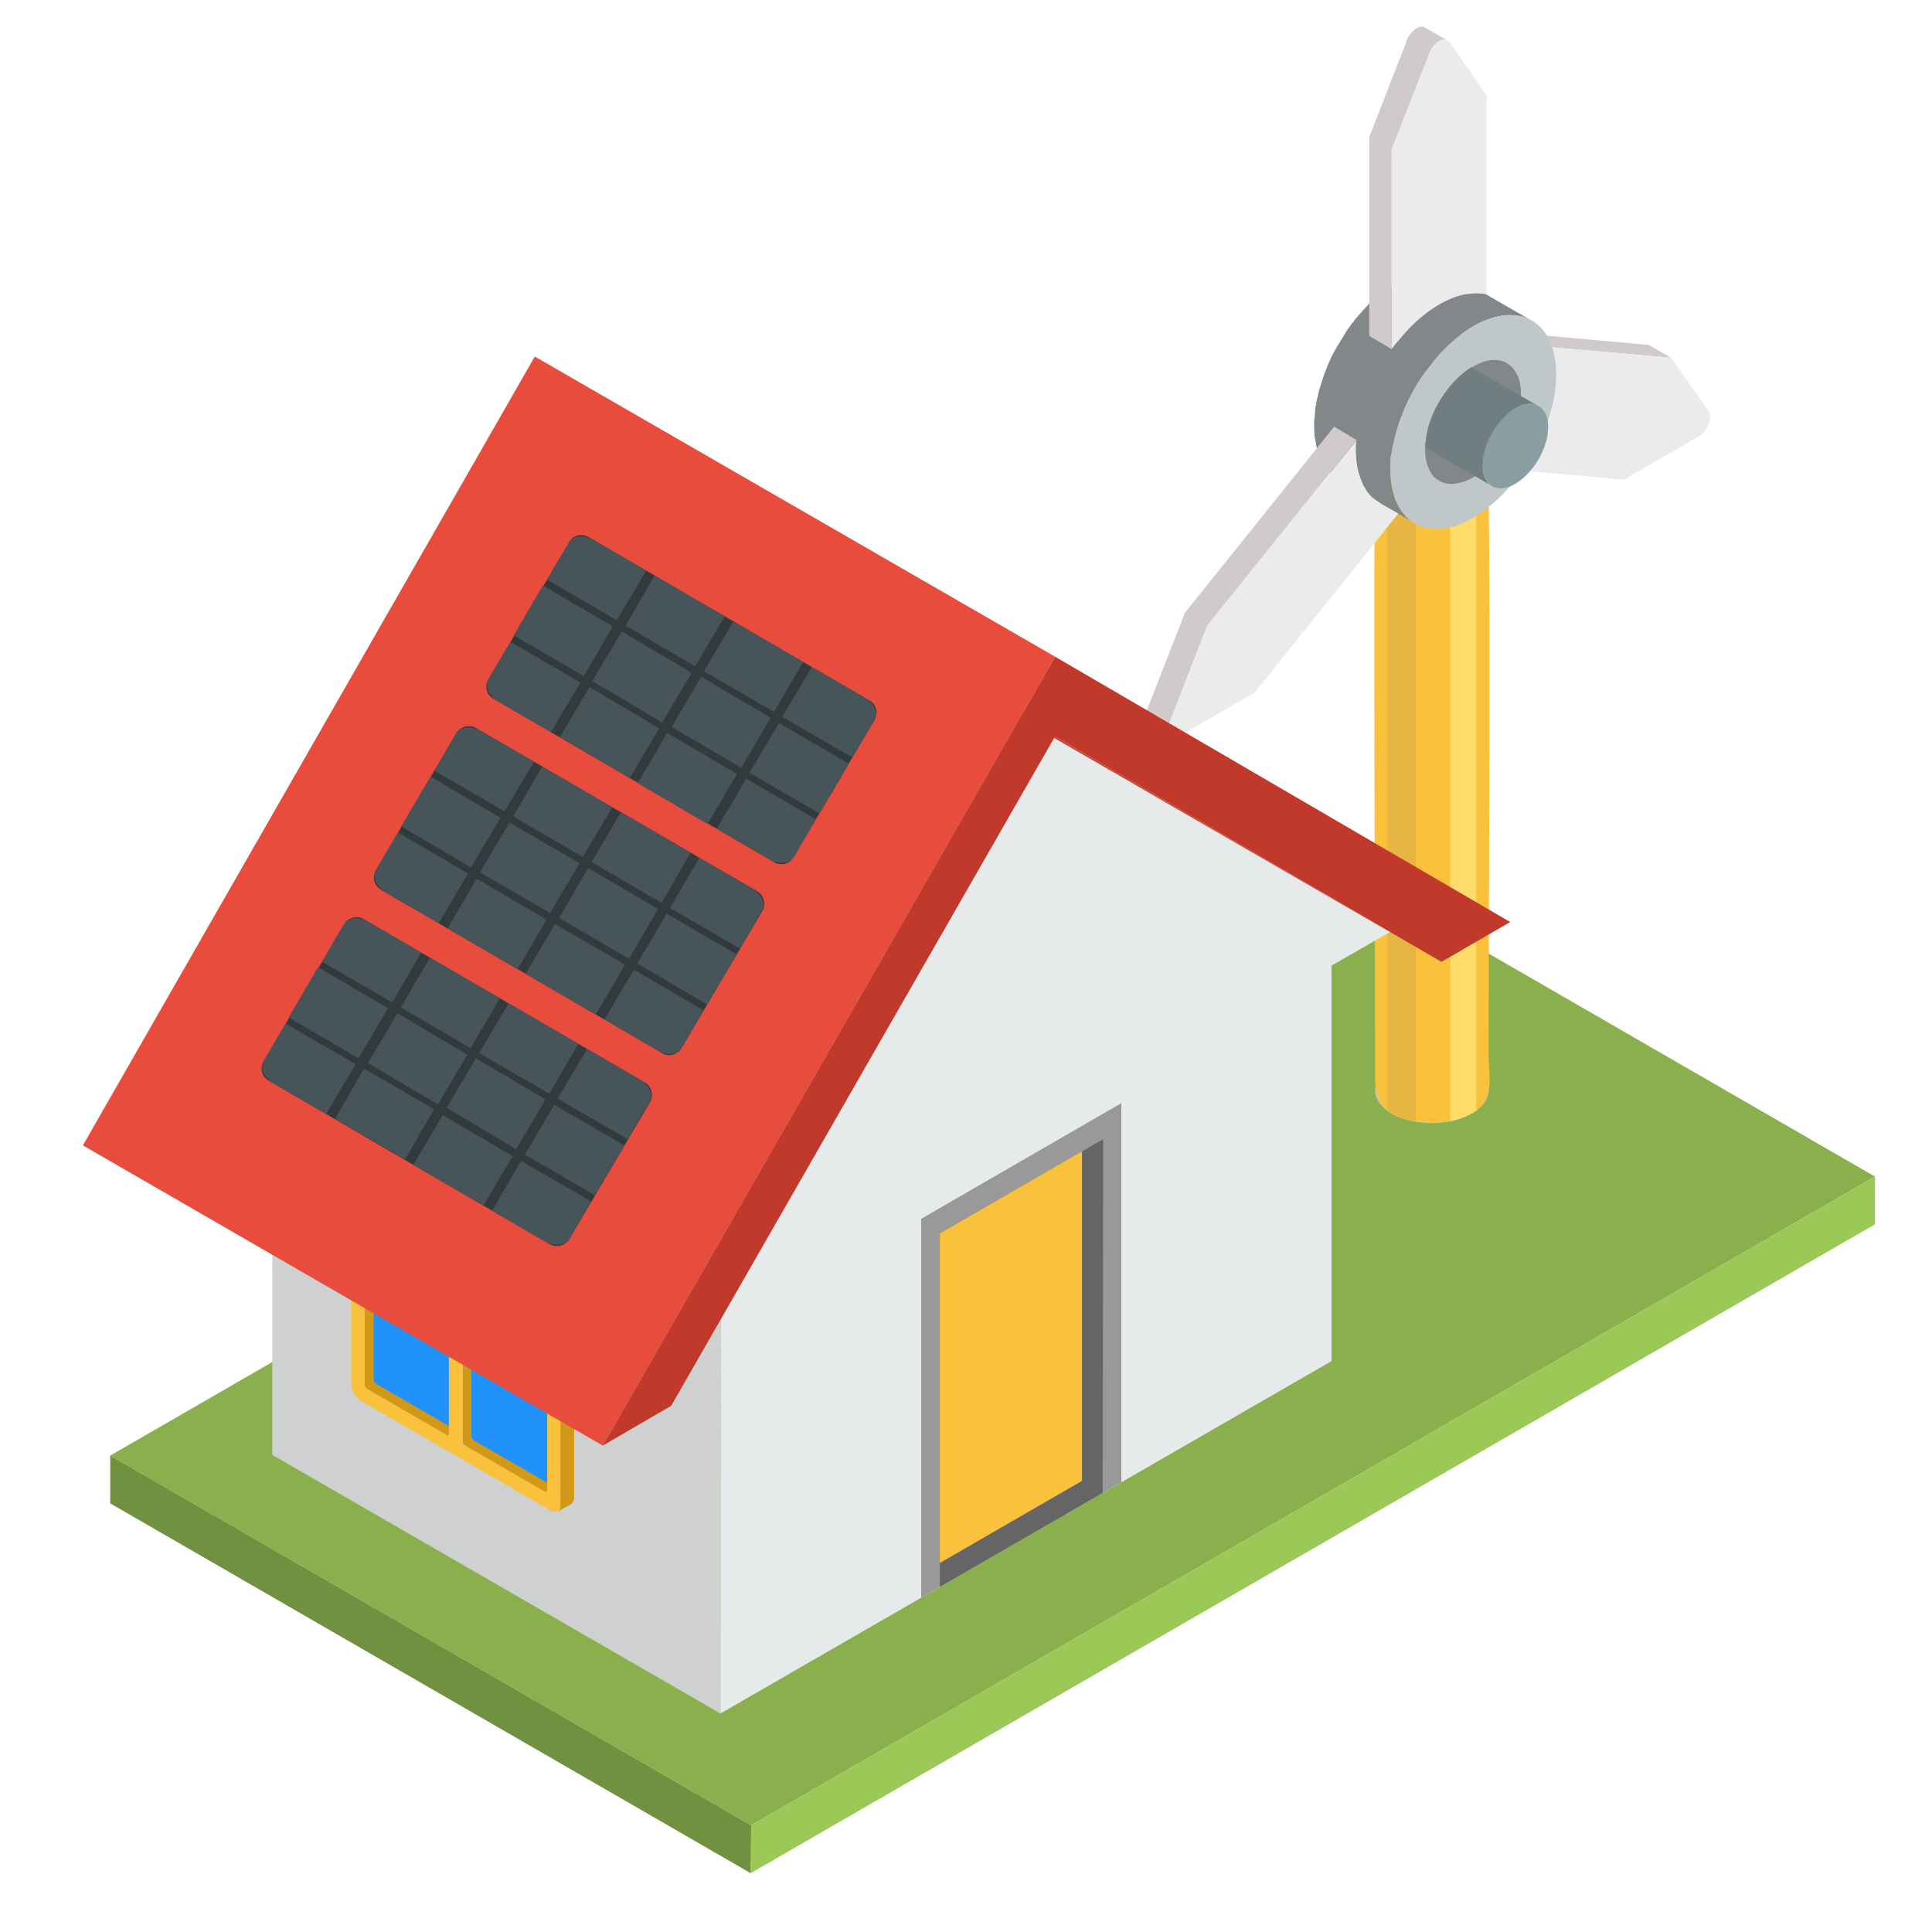 <?xml version="1.0" encoding="utf-8"?>
<!-- Generator: Adobe Illustrator 16.0.0, SVG Export Plug-In . SVG Version: 6.00 Build 0)  -->
<!DOCTYPE svg PUBLIC "-//W3C//DTD SVG 1.1//EN" "http://www.w3.org/Graphics/SVG/1.1/DTD/svg11.dtd">
<svg version="1.1" id="Layer_1" xmlns="http://www.w3.org/2000/svg" xmlns:xlink="http://www.w3.org/1999/xlink" x="0px" y="0px"
	 width="20px" height="20px" viewBox="0 0 20 20" enable-background="new 0 0 20 20" xml:space="preserve">
<g>
	<polygon fill-rule="evenodd" clip-rule="evenodd" fill="#89B04D" points="19.41,12.18 12.779,8.352 1.141,15.068 7.776,18.896 	"/>
	<polygon fill-rule="evenodd" clip-rule="evenodd" fill="#9BC957" points="7.771,19.391 19.41,12.674 19.41,12.18 7.776,18.896 	"/>
	<polygon fill-rule="evenodd" clip-rule="evenodd" fill="#70913F" points="7.776,18.896 1.141,15.068 1.141,15.563 7.771,19.391 	
		"/>
	<path fill-rule="evenodd" clip-rule="evenodd" fill="#BFC7C9" d="M14.823,11.627c0.149,0,0.3-0.035,0.416-0.1
		c0.115-0.068,0.171-0.154,0.171-0.24s-0.056-0.176-0.171-0.24c-0.116-0.068-0.267-0.098-0.416-0.098
		c-0.15,0-0.301,0.03-0.417,0.098c-0.115,0.064-0.171,0.154-0.171,0.24s0.056,0.172,0.171,0.24
		C14.522,11.592,14.673,11.627,14.823,11.627z"/>
	<path fill-rule="evenodd" clip-rule="evenodd" fill="#FAC13C" d="M15.252,11.516c0.228-0.143,0.158-0.354,0.158-0.61
		c0-1.953,0.022-3.923,0-5.872c0-0.064,0.005,0.047-0.072,0.129c-0.271,0.271-0.982,0.253-1.103-0.155c-0.018,0.017,0,5.622,0,6.153
		c0,0.344,0.197,0.43,0.527,0.459C14.917,11.635,15.119,11.596,15.252,11.516z"/>
	<path fill-rule="evenodd" clip-rule="evenodd" fill="#F5BE3D" d="M14.823,5.335c0.149,0,0.3-0.03,0.416-0.099
		c0.115-0.064,0.171-0.155,0.171-0.24c0-0.086-0.056-0.176-0.171-0.241c-0.116-0.064-0.267-0.098-0.416-0.098
		c-0.15,0-0.301,0.034-0.417,0.098c-0.115,0.065-0.171,0.155-0.171,0.241c0,0.085,0.056,0.176,0.171,0.24
		C14.522,5.305,14.673,5.335,14.823,5.335z"/>
	<polygon fill-rule="evenodd" clip-rule="evenodd" fill="#FFDC6A" points="15.239,11.523 15.252,11.516 15.26,11.51 15.27,11.502 
		15.282,11.498 15.282,11.492 15.282,5.21 15.282,5.21 15.27,5.219 15.26,5.224 15.252,5.232 15.239,5.236 15.227,5.245 
		15.218,5.249 15.204,5.253 15.196,5.262 15.184,5.267 15.17,5.271 15.158,5.275 15.148,5.279 15.137,5.284 15.123,5.288 
		15.11,5.292 15.098,5.296 15.084,5.3 15.072,5.305 15.059,5.309 15.047,5.309 15.033,5.313 15.017,5.317 15.012,5.317 
		15.012,11.605 15.017,11.605 15.033,11.602 15.047,11.596 15.059,11.596 15.072,11.592 15.084,11.588 15.098,11.584 15.11,11.58 
		15.123,11.576 15.137,11.57 15.148,11.566 15.158,11.563 15.17,11.557 15.184,11.549 15.196,11.545 15.204,11.541 15.218,11.537 
		15.227,11.527 	"/>
	<polygon fill-rule="evenodd" clip-rule="evenodd" fill="#E6B543" points="14.656,5.322 14.643,5.317 14.629,5.317 14.612,5.313 
		14.6,5.309 14.587,5.309 14.573,5.305 14.562,5.3 14.548,5.296 14.536,5.292 14.522,5.288 14.51,5.284 14.497,5.279 14.483,5.275 
		14.476,5.271 14.462,5.267 14.45,5.262 14.441,5.253 14.428,5.249 14.415,5.245 14.406,5.236 14.394,5.232 14.386,5.224 
		14.377,5.219 14.363,5.21 14.363,5.21 14.363,11.498 14.363,11.498 14.377,11.502 14.386,11.51 14.394,11.516 14.406,11.523 
		14.415,11.527 14.428,11.537 14.441,11.541 14.45,11.545 14.462,11.549 14.476,11.557 14.483,11.563 14.497,11.566 14.51,11.57 
		14.522,11.576 14.536,11.58 14.548,11.584 14.562,11.588 14.573,11.592 14.587,11.596 14.6,11.596 14.612,11.602 14.629,11.605 
		14.643,11.605 14.656,11.609 	"/>
	<path fill-rule="evenodd" clip-rule="evenodd" fill="#D19917" d="M14.823,5.245c0.133,0,0.266-0.03,0.369-0.09
		c0.103-0.056,0.153-0.133,0.153-0.214c0-0.073-0.051-0.15-0.153-0.21c-0.104-0.06-0.236-0.09-0.369-0.09
		c-0.134,0-0.267,0.03-0.37,0.09C14.351,4.79,14.3,4.867,14.3,4.94c0,0.081,0.051,0.159,0.153,0.214
		C14.557,5.215,14.689,5.245,14.823,5.245z"/>
	
		<rect x="17.436" y="4.187" transform="matrix(0.867 0.499 -0.499 0.867 4.434 -8.21)" fill-rule="evenodd" clip-rule="evenodd" fill="#D1CACA" width="0.267" height="0"/>
	<polygon fill-rule="evenodd" clip-rule="evenodd" fill="#D1CACA" points="17.299,3.704 17.067,3.571 15.519,3.43 15.522,3.473 
		15.522,3.515 15.522,3.558 15.519,3.601 15.514,3.648 15.51,3.696 15.501,3.738 15.493,3.786 15.729,3.923 15.736,3.872 
		15.741,3.829 15.745,3.781 15.754,3.738 15.754,3.696 15.754,3.653 15.754,3.605 15.754,3.567 	"/>
	<polygon fill-rule="evenodd" clip-rule="evenodd" fill="#D1CACA" points="15.729,3.923 15.493,3.786 15.466,3.893 15.437,3.996 
		15.398,4.104 15.351,4.21 15.295,4.318 15.234,4.42 15.17,4.52 15.093,4.618 15.325,4.751 15.398,4.653 15.466,4.554 15.526,4.451 
		15.583,4.344 15.63,4.24 15.669,4.133 15.703,4.026 	"/>
	
		<rect x="15.275" y="4.799" transform="matrix(0.87 0.493 -0.493 0.87 4.368 -6.971)" fill-rule="evenodd" clip-rule="evenodd" fill="#D1CACA" width="0.27" height="0.007"/>
	<polygon fill-rule="evenodd" clip-rule="evenodd" fill="#D1CACA" points="15.526,4.876 15.29,4.738 15.286,4.747 15.278,4.76 
		15.27,4.769 15.265,4.777 15.257,4.786 15.248,4.794 15.239,4.803 15.234,4.811 15.466,4.944 15.475,4.936 15.479,4.927 
		15.488,4.918 15.496,4.91 15.505,4.901 15.51,4.893 15.519,4.884 	"/>
	<path fill-rule="evenodd" clip-rule="evenodd" fill="#EBEBEB" d="M15.265,4.829l0.485,0.042l1.06,0.095l0.773-0.446
		c0.021-0.013,0.042-0.03,0.06-0.052l0.004-0.004c0.013-0.021,0.03-0.047,0.039-0.073s0.018-0.056,0.018-0.077
		c0-0.026-0.009-0.043-0.018-0.061l0,0l-0.387-0.549l-1.545-0.137c0.009,0.107-0.004,0.231-0.025,0.356
		c-0.06,0.274-0.198,0.575-0.403,0.828L15.32,4.755C15.304,4.781,15.286,4.807,15.265,4.829z"/>
	<polygon fill-rule="evenodd" clip-rule="evenodd" fill="#82888A" points="14.406,4.691 14.913,4.983 14.952,5 14.99,5.009 
		15.033,5.009 15.076,5.009 15.119,4.996 15.167,4.983 15.214,4.961 15.26,4.936 15.308,4.906 15.354,4.867 15.402,4.829 
		15.449,4.781 15.493,4.73 15.496,4.721 15.544,4.666 15.583,4.605 15.616,4.55 15.646,4.485 15.673,4.425 15.698,4.36 15.716,4.3 
		15.729,4.24 15.741,4.18 15.745,4.12 15.745,4.069 15.745,4.013 15.736,3.961 15.725,3.914 15.703,3.872 15.681,3.833 15.65,3.798 
		15.621,3.773 15.586,3.751 15.11,3.477 15.145,3.447 15.227,3.391 15.313,3.344 15.394,3.31 15.471,3.284 15.553,3.267 
		15.625,3.262 15.698,3.267 15.767,3.279 15.831,3.305 15.042,2.85 14.978,2.824 14.908,2.807 14.84,2.803 14.763,2.812 
		14.686,2.829 14.604,2.854 14.522,2.889 14.441,2.936 14.359,2.987 14.273,3.052 14.191,3.125 14.115,3.207 14.037,3.296 
		14.033,3.3 14.021,3.314 14.012,3.331 13.999,3.344 13.986,3.361 13.978,3.374 13.965,3.391 13.956,3.403 13.942,3.421 
		13.942,3.421 13.942,3.421 13.939,3.43 13.939,3.43 13.935,3.434 13.883,3.52 13.831,3.605 13.784,3.691 13.745,3.781 
		13.711,3.867 13.681,3.957 13.655,4.043 13.634,4.133 13.63,4.15 13.625,4.167 13.625,4.185 13.621,4.202 13.616,4.219 
		13.616,4.236 13.613,4.253 13.613,4.271 13.613,4.275 13.613,4.275 13.613,4.275 13.613,4.279 13.604,4.36 13.604,4.438 
		13.608,4.515 13.621,4.583 13.634,4.653 13.655,4.717 13.686,4.777 13.716,4.833 13.72,4.837 13.767,4.893 13.819,4.94 
		13.879,4.974 14.668,5.429 14.608,5.395 14.553,5.348 14.51,5.292 14.506,5.288 14.476,5.236 14.445,5.176 14.424,5.112 
		14.406,5.043 14.397,4.97 14.394,4.897 14.394,4.815 14.397,4.734 14.397,4.734 14.397,4.73 14.397,4.73 14.397,4.73 14.402,4.713 
		14.406,4.695 	"/>
	<path fill-rule="evenodd" clip-rule="evenodd" fill="#BFC7C9" d="M14.424,4.588c-0.013,0.047-0.018,0.095-0.026,0.142l0,0l0,0
		v0.004l0,0c-0.021,0.219,0.014,0.417,0.108,0.554l0.004,0.004c0.116,0.167,0.3,0.215,0.51,0.163h0.005l0,0l0,0h0.004l0,0
		c0.142-0.039,0.292-0.125,0.442-0.258l0,0l0.009-0.004V5.189l0,0c0.034-0.03,0.064-0.06,0.095-0.09l0.004-0.005l0,0l0,0
		l0.005-0.008c0.03-0.03,0.063-0.064,0.094-0.103V4.979c0.207-0.257,0.344-0.553,0.403-0.832c0.056-0.279,0.03-0.533-0.085-0.7
		c-0.121-0.172-0.31-0.219-0.524-0.163c-0.211,0.056-0.442,0.219-0.647,0.472V3.76c-0.03,0.038-0.061,0.077-0.091,0.116l0,0V3.88
		l-0.004,0.004l-0.005,0.004l0,0C14.573,4.112,14.471,4.36,14.424,4.588L14.424,4.588z M14.818,4.901
		c-0.069-0.099-0.081-0.244-0.047-0.403c0.03-0.163,0.111-0.334,0.231-0.485c0.116-0.146,0.254-0.24,0.378-0.275
		c0.12-0.03,0.232-0.004,0.3,0.095c0.069,0.099,0.082,0.244,0.048,0.407c-0.03,0.159-0.112,0.335-0.232,0.481L15.493,4.73
		c-0.117,0.141-0.25,0.236-0.374,0.266C14.999,5.03,14.888,5,14.818,4.906V4.901z"/>
	<polygon fill-rule="evenodd" clip-rule="evenodd" fill="#D1CACA" points="14.981,0.417 14.749,0.284 14.741,0.28 14.737,0.28 
		14.732,0.275 14.724,0.275 14.72,0.275 14.712,0.275 14.707,0.275 14.698,0.28 14.689,0.28 14.682,0.284 14.673,0.288 
		14.664,0.292 14.659,0.297 14.647,0.305 14.643,0.31 14.634,0.318 14.626,0.322 14.621,0.331 14.612,0.335 14.604,0.344 
		14.6,0.348 14.596,0.357 14.592,0.365 14.587,0.374 14.578,0.382 14.573,0.391 14.569,0.4 14.565,0.413 14.562,0.421 14.562,0.425 
		14.175,1.417 14.175,3.477 14.406,3.614 14.406,1.55 14.793,0.563 14.793,0.559 14.797,0.545 14.802,0.533 14.81,0.528 
		14.813,0.516 14.818,0.507 14.823,0.498 14.832,0.49 14.836,0.481 14.84,0.481 14.844,0.473 14.853,0.464 14.857,0.456 
		14.866,0.451 14.874,0.442 14.883,0.438 14.888,0.434 14.899,0.425 14.908,0.421 14.913,0.421 14.922,0.417 14.93,0.413 
		14.938,0.413 14.947,0.413 14.952,0.408 14.96,0.413 14.964,0.413 14.969,0.413 14.978,0.413 	"/>
	<path fill-rule="evenodd" clip-rule="evenodd" fill="#EBEBEB" d="M15.39,3.047V2.271V0.987l-0.387-0.554
		c-0.013-0.013-0.025-0.021-0.043-0.021c-0.017-0.004-0.038,0-0.061,0.013c-0.025,0.013-0.042,0.035-0.06,0.056h-0.004
		c-0.018,0.022-0.03,0.047-0.043,0.073v0.009L14.406,1.55v2.064c0.021-0.03,0.044-0.056,0.064-0.081l0.005-0.004
		c0.201-0.253,0.433-0.412,0.644-0.472C15.218,3.035,15.308,3.03,15.39,3.047z"/>
	<g>
		<path fill-rule="evenodd" clip-rule="evenodd" fill="#D1CACA" d="M14.042,4.554l-0.231-0.137l-1.545,1.927l-0.387,0.991v0.005
			l0.231,0.133l0,0l0,0l0.387-0.996L14.042,4.554L14.042,4.554z M11.879,7.339l0.231,0.133L12.106,7.48l-0.005,0.013v0.008
			l-0.004,0.009v0.013v0.008l-0.005,0.008v0.009l0.12,0.068l0,0l-0.12-0.068l0,0v0.008l0.005,0.009v0.008v0.009l0.004,0.004v0.009
			l0.005,0.008l0.004,0.004l0.005,0.004l0.004,0.004l0.004,0.005l0.009,0.004L11.9,7.494l-0.009-0.004l-0.005-0.004L11.883,7.48
			l-0.004-0.004l-0.004-0.009L11.87,7.464V7.455l-0.004-0.004V7.442l-0.005-0.008V7.425V7.417V7.408V7.399l0.005-0.013V7.377
			l0.004-0.008V7.356l0.005-0.009L11.879,7.339L11.879,7.339L11.879,7.339z"/>
	</g>
	<path fill-rule="evenodd" clip-rule="evenodd" fill="#EBEBEB" d="M14.042,4.558l-1.545,1.918L12.11,7.472l0,0l0,0
		c-0.009,0.025-0.018,0.056-0.018,0.077c0,0.026,0.009,0.043,0.018,0.06c0.013,0.018,0.026,0.026,0.043,0.026l0,0l0,0
		c0.018,0,0.039-0.004,0.06-0.018l0,0l0.773-0.446l1.038-1.292l0.451-0.563l-0.168-0.094l-0.056-0.039l-0.056-0.043l-0.047-0.056
		V5.082l-0.034-0.056l-0.025-0.06l-0.022-0.064l-0.017-0.068l-0.009-0.069l-0.005-0.077V4.61L14.042,4.558z"/>
	<path fill-rule="evenodd" clip-rule="evenodd" fill="#707E82" d="M14.754,4.631l0.704,0.408l-0.025-0.013L15.41,5.009l-0.017-0.026
		L15.39,4.979l-0.014-0.025l-0.013-0.026l-0.009-0.034l-0.004-0.035l-0.005-0.034l0.005-0.039V4.747l0.009-0.039l0.009-0.043
		l0.013-0.043l0.018-0.043l0.017-0.042l0.021-0.039l0.026-0.043l0.025-0.039l0.03-0.039l0.03-0.034l0.034-0.035l0.03-0.03
		l0.033-0.026l0.03-0.021l0.034-0.017l0.03-0.013l0.034-0.013l0.03-0.004l0.03-0.004h0.029l0.026,0.009l0.025,0.008l-0.683-0.395
		c-0.081,0.051-0.158,0.121-0.231,0.21c-0.12,0.15-0.201,0.322-0.231,0.485C14.763,4.545,14.754,4.588,14.754,4.631z"/>
	<path fill-rule="evenodd" clip-rule="evenodd" fill="#899EA3" d="M15.359,4.708c-0.021,0.107-0.014,0.206,0.03,0.27l0.004,0.004
		c0.047,0.069,0.12,0.086,0.206,0.064c0.081-0.021,0.172-0.086,0.254-0.185l0.003-0.004c0.083-0.099,0.134-0.219,0.159-0.326
		c0.021-0.112,0.014-0.214-0.034-0.279c-0.047-0.064-0.125-0.086-0.206-0.064c-0.086,0.021-0.176,0.09-0.257,0.189
		C15.437,4.481,15.381,4.597,15.359,4.708z"/>
	<g>
		<polygon fill-rule="evenodd" clip-rule="evenodd" fill="#CFD1D1" points="7.463,13.643 2.819,10.965 2.819,15.061 7.458,17.738 		
			"/>
		<polygon fill-rule="evenodd" clip-rule="evenodd" fill="#CFD1D1" points="10.608,7.369 5.969,4.687 2.15,11.352 6.789,14.033 		
			"/>
	</g>
	<polygon fill-rule="evenodd" clip-rule="evenodd" fill="#E6EAEB" points="13.784,14.09 13.784,9.996 14.458,9.609 10.608,7.369 
		6.789,14.033 7.463,13.643 7.458,17.738 	"/>
	<polygon fill-rule="evenodd" clip-rule="evenodd" fill="#999999" points="9.536,16.539 11.608,15.344 11.608,11.42 9.536,12.617 	
		"/>
	<polygon fill-rule="evenodd" clip-rule="evenodd" fill="#666565" points="9.729,16.428 11.415,15.455 11.42,11.793 9.729,12.768 	
		"/>
	<polygon fill-rule="evenodd" clip-rule="evenodd" fill="#FAC13C" points="9.729,16.18 11.201,15.33 11.201,11.918 9.729,12.768 	
		"/>
	<path fill-rule="evenodd" clip-rule="evenodd" fill="#D19917" d="M4.957,12.541l0.88,0.506l0.013,0.008l0.008,0.01l0.013,0.008
		l0.009,0.008l0.008,0.01l0.009,0.014l0.008,0.012l0.009,0.014l0,0l0.004,0.012l0.009,0.014l0.004,0.012l0.004,0.014l0.004,0.014
		l0.004,0.012v0.014v0.012v2.262v0.01v0.014l-0.004,0.012l-0.004,0.008l-0.004,0.006l-0.004,0.008l-0.009,0.008l-0.004,0.006
		l-0.142,0.08l0.004-0.004l0.008-0.008l0.004-0.004l0.004-0.01l0.004-0.008l0.004-0.014v-0.008v-0.014v-2.262v-0.012v-0.014
		l-0.004-0.012l-0.004-0.014l-0.004-0.014l-0.004-0.012l-0.008-0.014l-0.004-0.012l0,0l-0.008-0.014l-0.009-0.014l-0.008-0.008
		l-0.009-0.014l-0.008-0.008l-0.013-0.008l-0.009-0.01l-0.013-0.008l-0.879-0.506L4.622,12.51L3.742,12l-0.013-0.004l-0.013-0.004
		l-0.009-0.006H3.699H3.69H3.682l-0.008,0.006H3.665l0.142-0.082l0.008-0.004h0.004h0.008H3.84h0.009l0.009,0.004l0.013,0.004
		l0.009,0.004l0.884,0.512L4.957,12.541L4.957,12.541z M4.793,12.781L4.793,12.781l-0.004,0.004v0.004v0.01v2.119v0.008v0.004
		l0.004,0.01v0.004l0.004,0.01l0.004,0.004l0.009,0.004l0.004,0.004l0.824,0.477h0.004h0.004h0.005h0.004l0.141-0.082H5.793
		l-0.004,0.006l-0.004-0.006H5.776l-0.82-0.475l-0.009-0.006l-0.004-0.004l-0.004-0.004l-0.004-0.008v-0.006L4.931,14.85
		l-0.004-0.004v-0.01v-2.119v-0.008l0.004-0.006l0.004-0.004v-0.004L4.793,12.781L4.793,12.781z M4.764,14.773l-0.824-0.477H3.935
		l-0.004-0.01l-0.004-0.004l-0.004-0.004l-0.004-0.01v-0.004l-0.004-0.008v-0.006V12.99v-0.004l0.004-0.004v-0.004l0.004-0.004
		l-0.142,0.08l-0.004,0.006l-0.004,0.004v0.004v0.004v1.262v0.004v0.01l0.004,0.004l0.004,0.008l0.004,0.004l0.004,0.006
		l0.004,0.004l0.004,0.004l0.824,0.477l0.004,0.004H4.63h0.008l0,0l0.142-0.082H4.776H4.772H4.768L4.764,14.773L4.764,14.773z
		 M4.764,13.291l-0.824-0.477l-0.004-0.004l-0.004-0.004l-0.004-0.004l-0.004-0.01l-0.004-0.004v-0.008l-0.004-0.006v-0.008v-0.639
		v-0.006l0.004-0.008l0,0l0.004-0.004L3.78,12.193l-0.004,0.004H3.772v0.01v0.002v0.641v0.008v0.006l0.004,0.008l0.004,0.008
		l0.004,0.006l0.004,0.004l0.004,0.004l0.004,0.004l0.824,0.477h0.004l0.004,0.004h0.008v-0.004l0.142-0.082l-0.004,0.004H4.772
		H4.768L4.764,13.291z"/>
	<path fill-rule="evenodd" clip-rule="evenodd" fill="#2192FC" d="M4.879,12.742v2.123c0,0.02,0.013,0.035,0.03,0.049l0.82,0.473
		c0.017,0.008,0.025,0,0.025-0.014v-2.125c0-0.018-0.008-0.037-0.025-0.047l-0.82-0.477C4.892,12.717,4.879,12.725,4.879,12.742z"/>
	<path fill-rule="evenodd" clip-rule="evenodd" fill="#2192FC" d="M4.742,14.785v-1.262c0-0.018-0.013-0.033-0.025-0.043
		l-0.824-0.477c-0.013-0.008-0.025,0-0.025,0.018v1.258c0,0.018,0.013,0.039,0.025,0.047l0.824,0.477
		C4.729,14.807,4.742,14.803,4.742,14.785z"/>
	<path fill-rule="evenodd" clip-rule="evenodd" fill="#2192FC" d="M4.742,13.305V12.66c0-0.012-0.013-0.035-0.025-0.043
		l-0.824-0.475c-0.013-0.01-0.025-0.006-0.025,0.012v0.645c0,0.016,0.013,0.037,0.025,0.047l0.824,0.471
		C4.729,13.326,4.742,13.322,4.742,13.305z"/>
	<path fill-rule="evenodd" clip-rule="evenodd" fill="#FAC13C" d="M4.815,12.623l0.879,0.506c0.03,0.018,0.056,0.047,0.078,0.082
		l0,0c0.017,0.033,0.03,0.068,0.03,0.102v2.262c0,0.035-0.013,0.057-0.03,0.068c-0.021,0.01-0.047,0.01-0.078-0.008l-0.879-0.51
		l-0.193-0.111l-0.88-0.508c-0.03-0.018-0.056-0.047-0.077-0.082l0,0c-0.021-0.029-0.03-0.068-0.03-0.102v-2.264
		c0-0.029,0.009-0.055,0.03-0.066c0.021-0.01,0.047-0.01,0.077,0.008l0.88,0.51L4.815,12.623L4.815,12.623z M4.647,13.355v-0.639
		c0-0.018-0.009-0.039-0.026-0.047l-0.824-0.473c-0.013-0.014-0.025-0.004-0.025,0.012v0.641c0,0.018,0.013,0.039,0.025,0.047
		l0.824,0.477C4.639,13.381,4.647,13.373,4.647,13.355L4.647,13.355z M4.647,14.836V13.58c0-0.018-0.009-0.039-0.026-0.049
		l-0.824-0.477c-0.013-0.004-0.025,0-0.025,0.018v1.262c0,0.018,0.013,0.035,0.025,0.043l0.824,0.477
		C4.639,14.863,4.647,14.857,4.647,14.836L4.647,14.836z M4.789,12.799v2.119c0,0.018,0.008,0.039,0.026,0.047l0.824,0.477
		c0.013,0.01,0.026,0,0.026-0.018v-2.119c0-0.021-0.013-0.039-0.026-0.047l-0.824-0.477C4.797,12.773,4.789,12.781,4.789,12.799z"/>
	<g>
		<polygon fill-rule="evenodd" clip-rule="evenodd" fill="#D14232" points="10.922,7.623 5.541,4.515 9.54,6.846 14.922,9.957 		"/>
		<polygon fill-rule="evenodd" clip-rule="evenodd" fill="#E74C3C" points="10.922,6.798 5.536,3.691 0.858,11.857 6.24,14.965 		
			"/>
	</g>
	<polygon fill-rule="evenodd" clip-rule="evenodd" fill="#C0392B" points="14.922,9.957 15.634,9.545 10.922,6.798 6.24,14.965 
		6.948,14.553 10.922,7.623 	"/>
	<path fill-rule="evenodd" clip-rule="evenodd" fill="#323A3D" d="M8.017,8.927l-2.91-1.695C5.038,7.193,5.012,7.103,5.055,7.034
		l0.837-1.42C5.931,5.541,6.021,5.52,6.089,5.558l2.914,1.695c0.069,0.039,0.09,0.128,0.051,0.197l-0.837,1.42
		C8.18,8.944,8.085,8.966,8.017,8.927z"/>
	<path fill-rule="evenodd" clip-rule="evenodd" fill="#475459" d="M7.725,8.06L7.42,8.58l0.545,0.317
		c0.052,0.026,0.103,0.039,0.15,0.034l0,0c0.043-0.004,0.082-0.026,0.103-0.06l0.228-0.39L7.725,8.06z"/>
	<polygon fill-rule="evenodd" clip-rule="evenodd" fill="#475459" points="8.064,7.485 7.759,8 8.484,8.421 8.789,7.906 	"/>
	
		<rect x="7.16" y="7.061" transform="matrix(-0.506 0.862 -0.862 -0.506 17.687 4.83)" fill-rule="evenodd" clip-rule="evenodd" fill="#475459" width="0.602" height="0.835"/>
	
		<rect x="6.818" y="7.639" transform="matrix(-0.506 0.863 -0.863 -0.506 17.672 5.993)" fill-rule="evenodd" clip-rule="evenodd" fill="#475459" width="0.602" height="0.838"/>
	<path fill-rule="evenodd" clip-rule="evenodd" fill="#475459" d="M8.098,7.421l0.726,0.42l0.231-0.39
		c0.022-0.034,0.018-0.077,0-0.12C9.038,7.292,8.999,7.249,8.952,7.223L8.403,6.906L8.098,7.421z"/>
	
		<rect x="6.009" y="7.165" transform="matrix(0.509 -0.861 0.861 0.509 -3.43 9.155)" fill-rule="evenodd" clip-rule="evenodd" fill="#475459" width="0.598" height="0.838"/>
	
		<rect x="6.348" y="6.586" transform="matrix(0.51 -0.86 0.86 0.51 -2.77 9.151)" fill-rule="evenodd" clip-rule="evenodd" fill="#475459" width="0.598" height="0.841"/>
	<polygon fill-rule="evenodd" clip-rule="evenodd" fill="#475459" points="6.776,5.957 6.476,6.477 7.197,6.897 7.501,6.382 
		7.184,6.197 	"/>
	<path fill-rule="evenodd" clip-rule="evenodd" fill="#475459" d="M6.386,6.42L6.69,5.906l-0.55-0.318
		C6.094,5.563,6.042,5.55,5.995,5.554l0,0C5.948,5.558,5.909,5.58,5.892,5.614L5.661,6L6.386,6.42z"/>
	
		<rect x="5.536" y="6.113" transform="matrix(-0.504 0.864 -0.864 -0.504 14.416 4.782)" fill-rule="evenodd" clip-rule="evenodd" fill="#475459" width="0.596" height="0.839"/>
	<path fill-rule="evenodd" clip-rule="evenodd" fill="#475459" d="M5.703,7.58l0.305-0.515l-0.725-0.42l-0.228,0.39
		c-0.021,0.035-0.021,0.077,0,0.116c0.017,0.043,0.056,0.082,0.103,0.111L5.703,7.58z"/>
	<polygon fill-rule="evenodd" clip-rule="evenodd" fill="#475459" points="7.909,6.618 7.591,6.434 7.287,6.949 8.012,7.369 
		8.313,6.854 	"/>
	<path fill-rule="evenodd" clip-rule="evenodd" fill="#323A3D" d="M6.854,10.901l-2.91-1.69C3.875,9.167,3.849,9.078,3.892,9.008
		l0.833-1.42c0.043-0.068,0.133-0.09,0.202-0.051l2.914,1.691c0.068,0.043,0.09,0.133,0.051,0.202L7.055,10.85
		C7.012,10.918,6.922,10.944,6.854,10.901z"/>
	<path fill-rule="evenodd" clip-rule="evenodd" fill="#475459" d="M6.562,10.039l-0.305,0.515l0.545,0.317
		c0.052,0.03,0.103,0.044,0.146,0.039h0.004c0.042-0.004,0.082-0.025,0.103-0.06l0.228-0.391L6.562,10.039z"/>
	<polygon fill-rule="evenodd" clip-rule="evenodd" fill="#475459" points="6.901,9.459 6.596,9.974 7.321,10.399 7.626,9.88 	"/>
	
		<rect x="5.999" y="9.036" transform="matrix(-0.503 0.864 -0.864 -0.503 17.637 8.771)" fill-rule="evenodd" clip-rule="evenodd" fill="#475459" width="0.597" height="0.838"/>
	<polygon fill-rule="evenodd" clip-rule="evenodd" fill="#475459" points="6.167,10.502 6.471,9.987 5.746,9.566 5.441,10.081 	"/>
	<path fill-rule="evenodd" clip-rule="evenodd" fill="#475459" d="M6.935,9.399L7.66,9.82l0.227-0.391
		c0.022-0.035,0.022-0.078,0.004-0.12C7.871,9.271,7.836,9.228,7.789,9.202L7.24,8.88L6.935,9.399z"/>
	
		<rect x="4.845" y="9.143" transform="matrix(0.504 -0.864 0.864 0.504 -5.708 9.19)" fill-rule="evenodd" clip-rule="evenodd" fill="#475459" width="0.596" height="0.838"/>
	<polygon fill-rule="evenodd" clip-rule="evenodd" fill="#475459" points="5.274,8.515 4.969,9.03 5.694,9.451 6,8.936 	"/>
	<polygon fill-rule="evenodd" clip-rule="evenodd" fill="#475459" points="5.613,7.936 5.313,8.451 6.034,8.871 6.338,8.356 
		6.021,8.171 	"/>
	<path fill-rule="evenodd" clip-rule="evenodd" fill="#475459" d="M5.223,8.399l0.305-0.515L4.978,7.567
		c-0.047-0.03-0.099-0.039-0.146-0.039v0.004C4.785,7.537,4.746,7.554,4.725,7.588L4.497,7.979L5.223,8.399z"/>
	
		<rect x="4.37" y="8.092" transform="matrix(-0.509 0.861 -0.861 -0.509 14.371 8.822)" fill-rule="evenodd" clip-rule="evenodd" fill="#475459" width="0.598" height="0.838"/>
	<path fill-rule="evenodd" clip-rule="evenodd" fill="#475459" d="M4.541,9.558l0.304-0.515L4.12,8.618L3.892,9.008
		c-0.021,0.035-0.021,0.082,0,0.12C3.909,9.171,3.948,9.21,3.995,9.24L4.541,9.558z"/>
	<polygon fill-rule="evenodd" clip-rule="evenodd" fill="#475459" points="6.746,8.592 6.428,8.408 6.124,8.923 6.849,9.347 
		7.149,8.828 	"/>
	<path fill-rule="evenodd" clip-rule="evenodd" fill="#323A3D" d="M5.69,12.879l-2.91-1.693c-0.068-0.039-0.094-0.131-0.051-0.199
		l0.833-1.42c0.043-0.069,0.133-0.094,0.202-0.052l2.91,1.69c0.073,0.045,0.094,0.135,0.056,0.203l-0.837,1.42
		C5.849,12.896,5.759,12.918,5.69,12.879z"/>
	<path fill-rule="evenodd" clip-rule="evenodd" fill="#475459" d="M5.394,12.018l-0.3,0.516l0.544,0.316
		c0.052,0.029,0.103,0.039,0.146,0.035l0,0c0.047-0.006,0.086-0.021,0.107-0.057l0.228-0.391L5.394,12.018z"/>
	<polygon fill-rule="evenodd" clip-rule="evenodd" fill="#475459" points="5.737,11.438 5.433,11.953 6.158,12.373 6.463,11.857 	
		"/>
	
		<rect x="4.834" y="11.014" transform="matrix(-0.51 0.86 -0.86 -0.51 17.585 12.842)" fill-rule="evenodd" clip-rule="evenodd" fill="#475459" width="0.597" height="0.838"/>
	<polygon fill-rule="evenodd" clip-rule="evenodd" fill="#475459" points="5.004,12.48 5.308,11.967 4.583,11.545 4.278,12.059 	"/>
	<path fill-rule="evenodd" clip-rule="evenodd" fill="#475459" d="M5.772,11.373l0.726,0.42l0.227-0.385
		c0.021-0.035,0.021-0.082,0.004-0.121c-0.022-0.043-0.056-0.082-0.103-0.111l-0.549-0.317L5.772,11.373z"/>
	
		<rect x="3.68" y="11.119" transform="matrix(0.5 -0.866 0.866 0.5 -8.001 9.21)" fill-rule="evenodd" clip-rule="evenodd" fill="#475459" width="0.6" height="0.838"/>
	
		<rect x="4.022" y="10.539" transform="matrix(0.509 -0.861 0.861 0.509 -7.312 9.103)" fill-rule="evenodd" clip-rule="evenodd" fill="#475459" width="0.598" height="0.841"/>
	<polygon fill-rule="evenodd" clip-rule="evenodd" fill="#475459" points="4.45,9.914 4.15,10.429 4.871,10.85 5.175,10.334 
		4.857,10.15 	"/>
	<path fill-rule="evenodd" clip-rule="evenodd" fill="#475459" d="M4.06,10.377l0.3-0.515L3.815,9.545
		c-0.047-0.03-0.103-0.043-0.146-0.039l0,0c-0.047,0.004-0.085,0.026-0.107,0.06L3.334,9.957L4.06,10.377z"/>
	
		<rect x="3.205" y="10.068" transform="matrix(-0.506 0.863 -0.863 -0.506 14.326 12.765)" fill-rule="evenodd" clip-rule="evenodd" fill="#475459" width="0.602" height="0.838"/>
	<path fill-rule="evenodd" clip-rule="evenodd" fill="#475459" d="M3.377,11.531l0.305-0.514l-0.725-0.421l-0.228,0.39
		c-0.021,0.035-0.021,0.078,0,0.121c0.018,0.039,0.051,0.082,0.103,0.107L3.377,11.531z"/>
	<polygon fill-rule="evenodd" clip-rule="evenodd" fill="#475459" points="5.583,10.571 5.266,10.386 4.96,10.901 5.686,11.322 
		5.986,10.806 	"/>
</g>
<path fill-rule="evenodd" clip-rule="evenodd" fill="#F5F5F5" d="M246.335,220.861c0.933,0.539,0.933,1.413,0,1.952
	c-0.934,0.538-2.446,0.538-3.379,0c-0.934-0.539-0.934-1.413,0-1.952C243.889,220.322,245.401,220.322,246.335,220.861z"/>
<polygon fill-rule="evenodd" clip-rule="evenodd" fill="#89B04D" points="246.756,219.633 245.247,218.762 242.599,220.29 
	244.108,221.161 "/>
<polygon fill-rule="evenodd" clip-rule="evenodd" fill="#9BC957" points="244.107,221.273 246.756,219.745 246.756,219.633 
	244.108,221.161 "/>
<polygon fill-rule="evenodd" clip-rule="evenodd" fill="#70913F" points="244.108,221.161 242.599,220.29 242.599,220.402 
	244.107,221.273 "/>
<path fill-rule="evenodd" clip-rule="evenodd" fill="#BFC7C9" d="M245.712,219.507c0.034,0,0.068-0.008,0.095-0.022
	c0.026-0.016,0.039-0.035,0.039-0.055s-0.013-0.04-0.039-0.055c-0.026-0.016-0.061-0.022-0.095-0.022s-0.068,0.007-0.095,0.022
	c-0.026,0.015-0.039,0.035-0.039,0.055s0.013,0.039,0.039,0.055C245.644,219.499,245.678,219.507,245.712,219.507z"/>
<path fill-rule="evenodd" clip-rule="evenodd" fill="#FAC13C" d="M245.81,219.481c0.052-0.032,0.036-0.08,0.036-0.139
	c0-0.444,0.005-0.893,0-1.336c0-0.015,0.001,0.011-0.017,0.029c-0.062,0.062-0.224,0.058-0.251-0.035c-0.004,0.004,0,1.279,0,1.4
	c0,0.078,0.045,0.098,0.12,0.104C245.733,219.509,245.779,219.5,245.81,219.481z"/>
<path fill-rule="evenodd" clip-rule="evenodd" fill="#F5BE3D" d="M245.712,218.075c0.034,0,0.068-0.007,0.095-0.022
	c0.026-0.015,0.039-0.035,0.039-0.055s-0.013-0.04-0.039-0.055s-0.061-0.022-0.095-0.022s-0.068,0.008-0.095,0.022
	s-0.039,0.035-0.039,0.055s0.013,0.04,0.039,0.055C245.644,218.068,245.678,218.075,245.712,218.075z"/>
<polygon fill-rule="evenodd" clip-rule="evenodd" fill="#FFDC6A" points="245.807,219.483 245.81,219.481 245.812,219.48 
	245.813,219.479 245.816,219.478 245.816,219.477 245.816,218.047 245.816,218.047 245.813,218.049 245.812,218.05 245.81,218.052 
	245.807,218.053 245.804,218.055 245.802,218.056 245.799,218.057 245.797,218.059 245.794,218.06 245.791,218.061 245.788,218.062 
	245.786,218.063 245.783,218.063 245.78,218.064 245.777,218.065 245.774,218.066 245.771,218.067 245.769,218.068 245.766,218.069 
	245.763,218.069 245.76,218.07 245.756,218.071 245.755,218.071 245.755,219.502 245.756,219.502 245.76,219.501 245.763,219.5 
	245.766,219.5 245.769,219.499 245.771,219.498 245.774,219.497 245.777,219.496 245.78,219.495 245.783,219.494 245.786,219.493 
	245.788,219.492 245.791,219.491 245.794,219.489 245.797,219.488 245.799,219.487 245.802,219.486 245.804,219.484 "/>
<polygon fill-rule="evenodd" clip-rule="evenodd" fill="#E6B543" points="245.674,218.072 245.671,218.071 245.668,218.071 
	245.664,218.07 245.661,218.069 245.658,218.069 245.655,218.068 245.652,218.067 245.649,218.066 245.646,218.065 245.644,218.064 
	245.641,218.063 245.638,218.063 245.635,218.062 245.633,218.061 245.63,218.06 245.627,218.059 245.625,218.057 245.622,218.056 
	245.619,218.055 245.617,218.053 245.614,218.052 245.612,218.05 245.61,218.049 245.607,218.047 245.607,218.047 245.607,219.478 
	245.607,219.478 245.61,219.479 245.612,219.48 245.614,219.481 245.617,219.483 245.619,219.484 245.622,219.486 245.625,219.487 
	245.627,219.488 245.63,219.489 245.633,219.491 245.635,219.492 245.638,219.493 245.641,219.494 245.644,219.495 245.646,219.496 
	245.649,219.497 245.652,219.498 245.655,219.499 245.658,219.5 245.661,219.5 245.664,219.501 245.668,219.502 245.671,219.502 
	245.674,219.503 "/>
<path fill-rule="evenodd" clip-rule="evenodd" fill="#D19917" d="M245.712,218.055c0.03,0,0.061-0.007,0.084-0.021
	c0.023-0.013,0.035-0.03,0.035-0.049c0-0.017-0.012-0.034-0.035-0.048s-0.054-0.021-0.084-0.021s-0.061,0.007-0.084,0.021
	s-0.035,0.031-0.035,0.048c0,0.019,0.012,0.036,0.035,0.049C245.651,218.048,245.682,218.055,245.712,218.055z"/>
<rect x="246.307" y="217.814" transform="matrix(0.867 0.498 -0.498 0.867 141.143 -93.729)" fill-rule="evenodd" clip-rule="evenodd" fill="#D1CACA" width="0.061" height="0"/>
<polygon fill-rule="evenodd" clip-rule="evenodd" fill="#D1CACA" points="246.275,217.704 246.223,217.674 245.87,217.642 
	245.871,217.651 245.871,217.661 245.871,217.671 245.87,217.681 245.869,217.691 245.868,217.702 245.866,217.712 245.864,217.723 
	245.918,217.754 245.92,217.742 245.921,217.732 245.922,217.722 245.924,217.712 245.924,217.702 245.924,217.692 245.924,217.682 
	245.924,217.673 "/>
<polygon fill-rule="evenodd" clip-rule="evenodd" fill="#D1CACA" points="245.918,217.754 245.864,217.723 245.858,217.747 
	245.852,217.771 245.843,217.795 245.832,217.819 245.819,217.844 245.806,217.867 245.791,217.89 245.773,217.912 245.826,217.942 
	245.843,217.92 245.858,217.897 245.872,217.874 245.885,217.85 245.896,217.826 245.904,217.802 245.912,217.777 "/>
<rect x="245.815" y="217.953" transform="matrix(0.871 0.491 -0.491 0.871 138.695 -92.631)" fill-rule="evenodd" clip-rule="evenodd" fill="#D1CACA" width="0.062" height="0.001"/>
<polygon fill-rule="evenodd" clip-rule="evenodd" fill="#D1CACA" points="245.872,217.971 245.818,217.939 245.817,217.941 
	245.815,217.944 245.813,217.946 245.813,217.948 245.811,217.95 245.809,217.952 245.807,217.954 245.806,217.956 245.858,217.986 
	245.86,217.984 245.861,217.982 245.863,217.98 245.865,217.979 245.867,217.977 245.868,217.975 245.87,217.973 "/>
<path fill-rule="evenodd" clip-rule="evenodd" fill="#EBEBEB" d="M245.813,217.96l0.11,0.01l0.241,0.021l0.176-0.102
	c0.005-0.003,0.01-0.007,0.014-0.012l0.001-0.001c0.003-0.005,0.007-0.011,0.009-0.017s0.004-0.013,0.004-0.018
	c0-0.006-0.002-0.01-0.004-0.014l0,0l-0.088-0.125l-0.352-0.031c0.002,0.024-0.001,0.053-0.006,0.081
	c-0.014,0.063-0.045,0.131-0.092,0.188l-0.001,0.001C245.821,217.949,245.817,217.955,245.813,217.96z"/>
<polygon fill-rule="evenodd" clip-rule="evenodd" fill="#82888A" points="245.617,217.929 245.732,217.995 245.741,217.999 
	245.75,218.001 245.76,218.001 245.77,218.001 245.779,217.998 245.79,217.995 245.801,217.99 245.812,217.984 245.822,217.978 
	245.833,217.969 245.844,217.96 245.854,217.949 245.864,217.938 245.865,217.936 245.876,217.923 245.885,217.909 245.893,217.896 
	245.899,217.882 245.905,217.868 245.911,217.854 245.915,217.84 245.918,217.826 245.921,217.813 245.922,217.799 245.922,217.787 
	245.922,217.774 245.92,217.763 245.917,217.752 245.912,217.742 245.907,217.733 245.9,217.726 245.894,217.72 245.886,217.715 
	245.777,217.652 245.785,217.646 245.804,217.633 245.823,217.622 245.842,217.614 245.859,217.608 245.878,217.604 
	245.895,217.604 245.911,217.604 245.927,217.607 245.941,217.613 245.762,217.51 245.747,217.504 245.731,217.5 245.716,217.499 
	245.698,217.501 245.681,217.505 245.662,217.511 245.644,217.519 245.625,217.529 245.606,217.541 245.587,217.556 
	245.568,217.572 245.551,217.591 245.533,217.611 245.532,217.612 245.529,217.615 245.527,217.619 245.524,217.622 
	245.521,217.626 245.52,217.629 245.517,217.633 245.515,217.636 245.512,217.64 245.512,217.64 245.512,217.64 245.511,217.642 
	245.511,217.642 245.51,217.643 245.498,217.662 245.486,217.682 245.476,217.701 245.467,217.722 245.459,217.741 245.452,217.762 
	245.446,217.781 245.441,217.802 245.44,217.806 245.439,217.81 245.439,217.813 245.438,217.817 245.438,217.821 245.438,217.825 
	245.437,217.829 245.437,217.833 245.437,217.834 245.437,217.834 245.437,217.834 245.437,217.835 245.435,217.854 
	245.435,217.871 245.436,217.889 245.438,217.904 245.441,217.92 245.446,217.935 245.453,217.948 245.46,217.961 245.461,217.962 
	245.472,217.975 245.483,217.985 245.497,217.993 245.677,218.097 245.663,218.089 245.65,218.078 245.641,218.065 245.64,218.064 
	245.633,218.053 245.626,218.039 245.621,218.024 245.617,218.009 245.615,217.992 245.614,217.976 245.614,217.957 
	245.615,217.938 245.615,217.938 245.615,217.938 245.615,217.938 245.615,217.938 245.616,217.934 245.617,217.93 "/>
<path fill-rule="evenodd" clip-rule="evenodd" fill="#BFC7C9" d="M245.621,217.905c-0.003,0.011-0.004,0.021-0.006,0.032l0,0l0,0
	v0.001l0,0c-0.005,0.05,0.003,0.095,0.024,0.126l0.001,0.001c0.026,0.038,0.068,0.049,0.116,0.037h0.001l0,0l0,0h0.001l0,0
	c0.032-0.009,0.066-0.028,0.101-0.059l0,0l0.002-0.001v-0.001l0,0c0.008-0.007,0.015-0.014,0.021-0.021l0.001-0.001l0,0l0,0
	l0.001-0.002c0.007-0.007,0.015-0.015,0.021-0.023v-0.001c0.047-0.059,0.078-0.126,0.092-0.189c0.013-0.063,0.007-0.121-0.02-0.159
	c-0.027-0.039-0.07-0.05-0.119-0.037c-0.048,0.013-0.101,0.05-0.147,0.107v0.001c-0.007,0.009-0.014,0.018-0.021,0.026l0,0v0.001
	l-0.001,0.001l-0.001,0.001l0,0C245.655,217.797,245.632,217.854,245.621,217.905L245.621,217.905z M245.711,217.977
	c-0.016-0.022-0.019-0.056-0.011-0.092c0.007-0.037,0.025-0.076,0.053-0.11c0.026-0.033,0.058-0.055,0.086-0.063
	c0.027-0.007,0.053-0.001,0.068,0.021s0.019,0.056,0.011,0.093c-0.007,0.036-0.025,0.076-0.053,0.109l-0.001,0.002
	c-0.026,0.032-0.057,0.054-0.085,0.061C245.752,218.006,245.727,217.999,245.711,217.977L245.711,217.977z"/>
<polygon fill-rule="evenodd" clip-rule="evenodd" fill="#D1CACA" points="245.748,216.956 245.695,216.926 245.693,216.925 
	245.692,216.925 245.691,216.924 245.689,216.924 245.688,216.924 245.687,216.924 245.686,216.924 245.684,216.925 
	245.682,216.925 245.68,216.926 245.678,216.927 245.676,216.928 245.675,216.929 245.672,216.931 245.671,216.932 245.669,216.934 
	245.667,216.935 245.666,216.937 245.664,216.938 245.662,216.939 245.661,216.94 245.66,216.942 245.659,216.944 245.658,216.946 
	245.656,216.948 245.655,216.95 245.654,216.952 245.653,216.955 245.652,216.957 245.652,216.958 245.564,217.184 245.564,217.652 
	245.617,217.684 245.617,217.214 245.705,216.989 245.705,216.988 245.706,216.985 245.707,216.982 245.709,216.981 245.71,216.979 
	245.711,216.977 245.712,216.975 245.714,216.973 245.715,216.971 245.716,216.971 245.717,216.969 245.719,216.967 245.72,216.965 
	245.722,216.964 245.724,216.962 245.726,216.961 245.727,216.96 245.729,216.958 245.731,216.957 245.732,216.957 245.734,216.956 
	245.736,216.955 245.738,216.955 245.74,216.955 245.741,216.954 245.743,216.955 245.744,216.955 245.745,216.955 245.747,216.955 
	"/>
<path fill-rule="evenodd" clip-rule="evenodd" fill="#EBEBEB" d="M245.841,217.555v-0.177v-0.292l-0.088-0.126
	c-0.003-0.003-0.006-0.005-0.01-0.005c-0.004-0.001-0.009,0-0.014,0.003c-0.006,0.003-0.01,0.008-0.014,0.013h-0.001
	c-0.004,0.005-0.007,0.011-0.01,0.017v0.002l-0.088,0.225v0.47c0.005-0.007,0.01-0.013,0.015-0.019l0.001-0.001
	c0.046-0.058,0.099-0.094,0.146-0.107C245.802,217.552,245.822,217.551,245.841,217.555z"/>
<g>
	<path fill-rule="evenodd" clip-rule="evenodd" fill="#D1CACA" d="M245.534,217.897l-0.053-0.031l-0.352,0.438l-0.088,0.226v0.001
		l0.053,0.03l0,0l0,0l0.088-0.227L245.534,217.897L245.534,217.897z M245.042,218.531l0.053,0.03l-0.001,0.002l-0.001,0.003v0.002
		l-0.001,0.002v0.003v0.002l-0.001,0.002v0.002l0.027,0.016l0,0l-0.027-0.016l0,0v0.002l0.001,0.002v0.002v0.002l0.001,0.001v0.002
		l0.001,0.002l0.001,0.001l0.001,0.001l0.001,0.001l0.001,0.001l0.002,0.001l-0.053-0.03l-0.002-0.001l-0.001-0.001l-0.001-0.001
		l-0.001-0.001l-0.001-0.002l-0.001-0.001v-0.002l-0.001-0.001v-0.002l-0.001-0.002v-0.002v-0.002v-0.002v-0.002l0.001-0.003v-0.002
		l0.001-0.002v-0.003l0.001-0.002L245.042,218.531L245.042,218.531L245.042,218.531z"/>
</g>
<path fill-rule="evenodd" clip-rule="evenodd" fill="#EBEBEB" d="M245.534,217.898l-0.352,0.437l-0.088,0.227l0,0l0,0
	c-0.002,0.006-0.004,0.013-0.004,0.018c0,0.006,0.002,0.01,0.004,0.014c0.003,0.004,0.006,0.006,0.01,0.006l0,0l0,0
	c0.004,0,0.009-0.001,0.014-0.004l0,0l0.176-0.102l0.236-0.294l0.103-0.128l-0.038-0.021l-0.013-0.009l-0.013-0.01l-0.011-0.013
	v-0.001l-0.008-0.013l-0.006-0.014l-0.005-0.015l-0.004-0.016l-0.002-0.016l-0.001-0.018v-0.018L245.534,217.898z"/>
<path fill-rule="evenodd" clip-rule="evenodd" fill="#707E82" d="M245.696,217.915l0.16,0.093l-0.006-0.003l-0.005-0.004
	l-0.004-0.006l-0.001-0.001l-0.003-0.006l-0.003-0.006l-0.002-0.008l-0.001-0.008l-0.001-0.008l0.001-0.009v-0.009l0.002-0.009
	l0.002-0.01l0.003-0.01l0.004-0.01l0.004-0.01l0.005-0.009l0.006-0.01l0.006-0.009l0.007-0.009l0.007-0.008l0.008-0.008l0.007-0.007
	l0.008-0.006l0.007-0.005l0.008-0.004l0.007-0.003l0.008-0.003l0.007-0.001l0.007-0.001h0.007l0.006,0.002l0.006,0.002l-0.155-0.09
	c-0.019,0.012-0.036,0.027-0.053,0.048c-0.027,0.034-0.046,0.073-0.053,0.11C245.698,217.896,245.696,217.905,245.696,217.915z"/>
<path fill-rule="evenodd" clip-rule="evenodd" fill="#899EA3" d="M245.834,217.933c-0.005,0.024-0.003,0.047,0.007,0.062
	l0.001,0.001c0.011,0.016,0.027,0.02,0.047,0.015c0.019-0.005,0.039-0.02,0.058-0.042l0.001-0.001
	c0.019-0.022,0.03-0.05,0.036-0.074c0.005-0.025,0.003-0.049-0.008-0.063s-0.028-0.02-0.047-0.015
	c-0.02,0.005-0.04,0.021-0.059,0.043C245.852,217.881,245.839,217.907,245.834,217.933z"/>
<g>
	<polygon fill-rule="evenodd" clip-rule="evenodd" fill="#CFD1D1" points="244.037,219.966 242.98,219.356 242.98,220.288 
		244.036,220.897 	"/>
	<polygon fill-rule="evenodd" clip-rule="evenodd" fill="#CFD1D1" points="244.753,218.538 243.697,217.928 242.828,219.444 
		243.884,220.055 	"/>
</g>
<polygon fill-rule="evenodd" clip-rule="evenodd" fill="#E6EAEB" points="245.476,220.067 245.476,219.136 245.629,219.048 
	244.753,218.538 243.884,220.055 244.037,219.966 244.036,220.897 "/>
<polygon fill-rule="evenodd" clip-rule="evenodd" fill="#999999" points="244.509,220.625 244.98,220.353 244.98,219.46 
	244.509,219.732 "/>
<polygon fill-rule="evenodd" clip-rule="evenodd" fill="#666565" points="244.553,220.6 244.937,220.378 244.938,219.545 
	244.553,219.767 "/>
<polygon fill-rule="evenodd" clip-rule="evenodd" fill="#FAC13C" points="244.553,220.543 244.888,220.35 244.888,219.573 
	244.553,219.767 "/>
<path fill-rule="evenodd" clip-rule="evenodd" fill="#D19917" d="M243.467,219.715l0.2,0.115l0.003,0.002l0.002,0.002l0.003,0.002
	l0.002,0.002l0.002,0.002l0.002,0.003l0.002,0.003l0.002,0.003l0,0l0.001,0.003l0.002,0.003l0.001,0.003l0.001,0.003l0.001,0.003
	l0.001,0.003v0.003v0.003v0.515v0.002v0.003l-0.001,0.003l-0.001,0.002l-0.001,0.001l-0.001,0.002l-0.002,0.002l-0.001,0.001
	l-0.032,0.019l0.001-0.001l0.002-0.002l0.001-0.001l0.001-0.002l0.001-0.002l0.001-0.003v-0.002v-0.003v-0.515v-0.003v-0.003
	l-0.001-0.003l-0.001-0.003l-0.001-0.003l-0.001-0.003l-0.002-0.003l-0.001-0.003l0,0l-0.002-0.003l-0.002-0.003l-0.002-0.002
	l-0.002-0.003l-0.002-0.002l-0.003-0.002l-0.002-0.002l-0.003-0.002l-0.2-0.115l-0.044-0.025l-0.2-0.116l-0.003-0.001l-0.003-0.001
	l-0.002-0.001h-0.002h-0.002h-0.002l-0.002,0.001h-0.002l0.032-0.019l0.002-0.001h0.001h0.002h0.003h0.002l0.002,0.001l0.003,0.001
	l0.002,0.001l0.201,0.116L243.467,219.715L243.467,219.715z M243.43,219.77L243.43,219.77L243.43,219.77l-0.001,0.002v0.002v0.482
	v0.002v0.001l0.001,0.002v0.001l0.001,0.002l0.001,0.001l0.002,0.001l0.001,0.001l0.188,0.108h0.001h0.001h0.001h0.001l0.032-0.019
	h-0.001l-0.001,0.001l-0.001-0.001h-0.002l-0.187-0.108l-0.002-0.001l-0.001-0.001l-0.001-0.001l-0.001-0.002v-0.001l-0.001-0.002
	l-0.001-0.001v-0.002v-0.482v-0.002l0.001-0.001l0.001-0.001v-0.001L243.43,219.77L243.43,219.77z M243.423,220.223l-0.188-0.108
	h-0.001l-0.001-0.002l-0.001-0.001l-0.001-0.001l-0.001-0.002v-0.001l-0.001-0.002v-0.001v-0.287v-0.001l0.001-0.001v-0.001
	l0.001-0.001l-0.032,0.019l-0.001,0.001l-0.001,0.001v0.001v0.001v0.287v0.001v0.002l0.001,0.001l0.001,0.002l0.001,0.001
	l0.001,0.001l0.001,0.001l0.001,0.001l0.188,0.108l0.001,0.001h0.001h0.002l0,0l0.032-0.019h-0.001h-0.001L243.423,220.223
	L243.423,220.223L243.423,220.223z M243.423,219.886l-0.188-0.108l-0.001-0.001l-0.001-0.001l-0.001-0.001l-0.001-0.002
	l-0.001-0.001v-0.002l-0.001-0.001v-0.002v-0.146v-0.001l0.001-0.002l0,0l0.001-0.001l-0.032,0.019l-0.001,0.001h-0.001v0.002v0.001
	v0.146v0.002v0.001l0.001,0.002l0.001,0.002l0.001,0.001l0.001,0.001l0.001,0.001l0.001,0.001l0.188,0.108h0.001l0.001,0.001h0.002
	v-0.001l0.032-0.019l-0.001,0.001h-0.001L243.423,219.886L243.423,219.886z"/>
<polygon fill-rule="evenodd" clip-rule="evenodd" fill="#2192FC" points="243.449,219.761 243.449,220.244 243.456,220.255 
	243.643,220.362 243.648,220.359 243.648,219.876 243.643,219.865 243.456,219.757 "/>
<polygon fill-rule="evenodd" clip-rule="evenodd" fill="#2192FC" points="243.418,220.226 243.418,219.938 243.412,219.929 
	243.225,219.82 243.219,219.824 243.219,220.11 243.225,220.121 243.412,220.229 "/>
<polygon fill-rule="evenodd" clip-rule="evenodd" fill="#2192FC" points="243.418,219.889 243.418,219.742 243.412,219.732 
	243.225,219.624 243.219,219.627 243.219,219.773 243.225,219.784 243.412,219.892 "/>
<path fill-rule="evenodd" clip-rule="evenodd" fill="#FAC13C" d="M243.435,219.733l0.2,0.115c0.007,0.004,0.013,0.011,0.018,0.019
	l0,0c0.004,0.008,0.007,0.016,0.007,0.023v0.515c0,0.008-0.003,0.013-0.007,0.016c-0.005,0.002-0.011,0.002-0.018-0.002l-0.2-0.116
	l-0.044-0.025l-0.2-0.115c-0.007-0.004-0.013-0.011-0.018-0.019l0,0c-0.005-0.007-0.007-0.016-0.007-0.023v-0.515
	c0-0.007,0.002-0.013,0.007-0.016c0.005-0.002,0.011-0.002,0.018,0.002l0.2,0.116L243.435,219.733L243.435,219.733z M243.396,219.9
	v-0.146c0-0.004-0.002-0.009-0.006-0.011l-0.188-0.107c-0.003-0.003-0.006-0.001-0.006,0.003v0.146c0,0.004,0.003,0.009,0.006,0.011
	l0.188,0.108C243.395,219.906,243.396,219.904,243.396,219.9L243.396,219.9z M243.396,220.237v-0.286
	c0-0.004-0.002-0.009-0.006-0.011l-0.188-0.108c-0.003-0.001-0.006,0-0.006,0.004v0.287c0,0.004,0.003,0.008,0.006,0.01l0.188,0.108
	C243.395,220.243,243.396,220.242,243.396,220.237L243.396,220.237z M243.429,219.773v0.482c0,0.004,0.002,0.009,0.006,0.011
	l0.188,0.108c0.003,0.002,0.006,0,0.006-0.004v-0.482c0-0.005-0.003-0.009-0.006-0.011l-0.188-0.108
	C243.431,219.768,243.429,219.77,243.429,219.773z"/>
<g>
	<polygon fill-rule="evenodd" clip-rule="evenodd" fill="#D14232" points="244.824,218.596 243.6,217.889 244.51,218.419 
		245.734,219.127 	"/>
	<polygon fill-rule="evenodd" clip-rule="evenodd" fill="#E74C3C" points="244.824,218.408 243.599,217.701 242.534,219.56 
		243.759,220.267 	"/>
</g>
<polygon fill-rule="evenodd" clip-rule="evenodd" fill="#C0392B" points="245.734,219.127 245.896,219.033 244.824,218.408 
	243.759,220.267 243.92,220.173 244.824,218.596 "/>
<path fill-rule="evenodd" clip-rule="evenodd" fill="#323A3D" d="M244.163,218.893l-0.662-0.386
	c-0.016-0.009-0.021-0.029-0.012-0.045l0.19-0.323c0.009-0.017,0.029-0.021,0.045-0.013l0.663,0.386
	c0.016,0.009,0.021,0.029,0.012,0.045l-0.19,0.323C244.2,218.896,244.179,218.901,244.163,218.893z"/>
<path fill-rule="evenodd" clip-rule="evenodd" fill="#475459" d="M244.097,218.695l-0.069,0.118l0.124,0.072
	c0.012,0.006,0.023,0.009,0.034,0.008l0,0c0.01-0.001,0.019-0.006,0.023-0.014l0.052-0.089L244.097,218.695z"/>
<rect x="244.154" y="218.576" transform="matrix(0.509 -0.861 0.861 0.509 -68.336 317.508)" fill-rule="evenodd" clip-rule="evenodd" fill="#475459" width="0.136" height="0.191"/>
<rect x="243.968" y="218.468" transform="matrix(-0.506 0.863 -0.863 -0.506 556.047 118.697)" fill-rule="evenodd" clip-rule="evenodd" fill="#475459" width="0.137" height="0.19"/>
<rect x="243.89" y="218.599" transform="matrix(-0.506 0.863 -0.863 -0.506 556.044 118.963)" fill-rule="evenodd" clip-rule="evenodd" fill="#475459" width="0.137" height="0.191"/>
<path fill-rule="evenodd" clip-rule="evenodd" fill="#475459" d="M244.182,218.55l0.165,0.096l0.053-0.089
	c0.005-0.008,0.004-0.018,0-0.027c-0.004-0.009-0.013-0.019-0.023-0.024l-0.125-0.072L244.182,218.55z"/>
<rect x="243.706" y="218.492" transform="matrix(0.509 -0.861 0.861 0.509 -68.483 317.082)" fill-rule="evenodd" clip-rule="evenodd" fill="#475459" width="0.136" height="0.191"/>
<rect x="243.783" y="218.36" transform="matrix(0.509 -0.861 0.861 0.509 -68.332 317.084)" fill-rule="evenodd" clip-rule="evenodd" fill="#475459" width="0.136" height="0.191"/>
<polygon fill-rule="evenodd" clip-rule="evenodd" fill="#475459" points="243.881,218.217 243.813,218.335 243.977,218.431 
	244.046,218.313 243.974,218.271 "/>
<path fill-rule="evenodd" clip-rule="evenodd" fill="#475459" d="M243.792,218.322l0.069-0.117l-0.125-0.072
	c-0.011-0.006-0.022-0.009-0.033-0.008l0,0c-0.011,0.001-0.02,0.006-0.023,0.014l-0.053,0.088L243.792,218.322z"/>
<rect x="243.599" y="218.252" transform="matrix(-0.504 0.864 -0.864 -0.504 555.047 117.893)" fill-rule="evenodd" clip-rule="evenodd" fill="#475459" width="0.136" height="0.191"/>
<path fill-rule="evenodd" clip-rule="evenodd" fill="#475459" d="M243.637,218.586l0.069-0.117l-0.165-0.096l-0.052,0.089
	c-0.005,0.008-0.005,0.018,0,0.026c0.004,0.01,0.013,0.019,0.023,0.025L243.637,218.586z"/>
<polygon fill-rule="evenodd" clip-rule="evenodd" fill="#475459" points="244.139,218.367 244.066,218.325 243.997,218.442 
	244.162,218.538 244.23,218.421 "/>
<path fill-rule="evenodd" clip-rule="evenodd" fill="#323A3D" d="M243.898,219.342l-0.662-0.385c-0.016-0.01-0.021-0.03-0.012-0.046
	l0.189-0.323c0.01-0.016,0.03-0.021,0.046-0.012l0.663,0.385c0.016,0.01,0.021,0.03,0.012,0.046l-0.19,0.323
	C243.935,219.346,243.914,219.352,243.898,219.342z"/>
<path fill-rule="evenodd" clip-rule="evenodd" fill="#475459" d="M243.832,219.146l-0.069,0.117l0.124,0.072
	c0.012,0.007,0.023,0.01,0.033,0.009h0.001c0.01-0.001,0.019-0.006,0.023-0.014l0.052-0.089L243.832,219.146z"/>
<rect x="243.889" y="219.025" transform="matrix(0.509 -0.861 0.861 0.509 -68.853 317.501)" fill-rule="evenodd" clip-rule="evenodd" fill="#475459" width="0.136" height="0.191"/>
<rect x="243.704" y="218.917" transform="matrix(-0.504 0.864 -0.864 -0.504 555.78 118.802)" fill-rule="evenodd" clip-rule="evenodd" fill="#475459" width="0.136" height="0.191"/>
<rect x="243.626" y="219.049" transform="matrix(-0.509 0.861 -0.861 -0.509 556.391 121.002)" fill-rule="evenodd" clip-rule="evenodd" fill="#475459" width="0.136" height="0.191"/>
<path fill-rule="evenodd" clip-rule="evenodd" fill="#475459" d="M243.917,219l0.165,0.096l0.052-0.089
	c0.005-0.008,0.005-0.018,0.001-0.027c-0.005-0.009-0.013-0.019-0.023-0.024l-0.125-0.073L243.917,219z"/>
<rect x="243.441" y="218.942" transform="matrix(0.504 -0.864 0.864 0.504 -68.388 319.009)" fill-rule="evenodd" clip-rule="evenodd" fill="#475459" width="0.136" height="0.191"/>
<rect x="243.519" y="218.81" transform="matrix(0.509 -0.861 0.861 0.509 -68.849 317.077)" fill-rule="evenodd" clip-rule="evenodd" fill="#475459" width="0.136" height="0.191"/>
<polygon fill-rule="evenodd" clip-rule="evenodd" fill="#475459" points="243.616,218.667 243.548,218.784 243.712,218.88 
	243.781,218.763 243.709,218.721 "/>
<path fill-rule="evenodd" clip-rule="evenodd" fill="#475459" d="M243.527,218.772l0.069-0.117l-0.125-0.072
	c-0.011-0.007-0.022-0.009-0.033-0.009v0.001c-0.011,0.001-0.02,0.005-0.024,0.013l-0.052,0.089L243.527,218.772z"/>
<rect x="243.333" y="218.702" transform="matrix(-0.509 0.861 -0.861 -0.509 555.651 120.731)" fill-rule="evenodd" clip-rule="evenodd" fill="#475459" width="0.136" height="0.191"/>
<path fill-rule="evenodd" clip-rule="evenodd" fill="#475459" d="M243.372,219.036l0.069-0.117l-0.165-0.097l-0.052,0.089
	c-0.005,0.008-0.005,0.019,0,0.027c0.004,0.01,0.013,0.019,0.023,0.025L243.372,219.036z"/>
<polygon fill-rule="evenodd" clip-rule="evenodd" fill="#475459" points="243.874,218.816 243.802,218.774 243.732,218.892 
	243.897,218.988 243.966,218.87 "/>
<path fill-rule="evenodd" clip-rule="evenodd" fill="#323A3D" d="M243.634,219.792l-0.662-0.386
	c-0.016-0.009-0.021-0.029-0.012-0.045l0.189-0.323c0.01-0.016,0.03-0.021,0.046-0.012l0.662,0.385
	c0.017,0.01,0.021,0.03,0.013,0.046l-0.19,0.323C243.67,219.796,243.649,219.801,243.634,219.792z"/>
<path fill-rule="evenodd" clip-rule="evenodd" fill="#475459" d="M243.566,219.596l-0.068,0.117l0.124,0.072
	c0.012,0.007,0.023,0.009,0.033,0.008l0,0c0.011-0.001,0.02-0.005,0.024-0.013l0.052-0.089L243.566,219.596z"/>
<rect x="243.624" y="219.475" transform="matrix(0.509 -0.861 0.861 0.509 -69.37 317.494)" fill-rule="evenodd" clip-rule="evenodd" fill="#475459" width="0.136" height="0.191"/>
<rect x="243.439" y="219.368" transform="matrix(-0.509 0.861 -0.861 -0.509 556.382 121.644)" fill-rule="evenodd" clip-rule="evenodd" fill="#475459" width="0.136" height="0.191"/>
<rect x="243.362" y="219.499" transform="matrix(-0.509 0.861 -0.861 -0.509 556.379 121.91)" fill-rule="evenodd" clip-rule="evenodd" fill="#475459" width="0.136" height="0.191"/>
<path fill-rule="evenodd" clip-rule="evenodd" fill="#475459" d="M243.652,219.449l0.165,0.096l0.052-0.088
	c0.005-0.008,0.005-0.019,0.001-0.027c-0.005-0.01-0.013-0.019-0.023-0.025l-0.125-0.072L243.652,219.449z"/>
<rect x="243.176" y="219.391" transform="matrix(0.501 -0.866 0.866 0.501 -68.547 320.128)" fill-rule="evenodd" clip-rule="evenodd" fill="#475459" width="0.137" height="0.191"/>
<rect x="243.254" y="219.259" transform="matrix(0.509 -0.861 0.861 0.509 -69.366 317.07)" fill-rule="evenodd" clip-rule="evenodd" fill="#475459" width="0.136" height="0.191"/>
<polygon fill-rule="evenodd" clip-rule="evenodd" fill="#475459" points="243.352,219.117 243.283,219.234 243.447,219.33 
	243.517,219.213 243.444,219.171 "/>
<path fill-rule="evenodd" clip-rule="evenodd" fill="#475459" d="M243.263,219.223l0.068-0.117l-0.124-0.072
	c-0.011-0.007-0.023-0.01-0.033-0.009l0,0c-0.011,0.001-0.02,0.006-0.024,0.014l-0.052,0.089L243.263,219.223z"/>
<rect x="243.068" y="219.152" transform="matrix(-0.506 0.863 -0.863 -0.506 555.282 120.504)" fill-rule="evenodd" clip-rule="evenodd" fill="#475459" width="0.137" height="0.191"/>
<path fill-rule="evenodd" clip-rule="evenodd" fill="#475459" d="M243.107,219.485l0.069-0.117l-0.165-0.096l-0.052,0.089
	c-0.005,0.008-0.005,0.018,0,0.027c0.004,0.009,0.012,0.019,0.023,0.024L243.107,219.485z"/>
<polygon fill-rule="evenodd" clip-rule="evenodd" fill="#475459" points="243.609,219.267 243.537,219.225 243.468,219.342 
	243.633,219.438 243.701,219.32 "/>
</svg>
